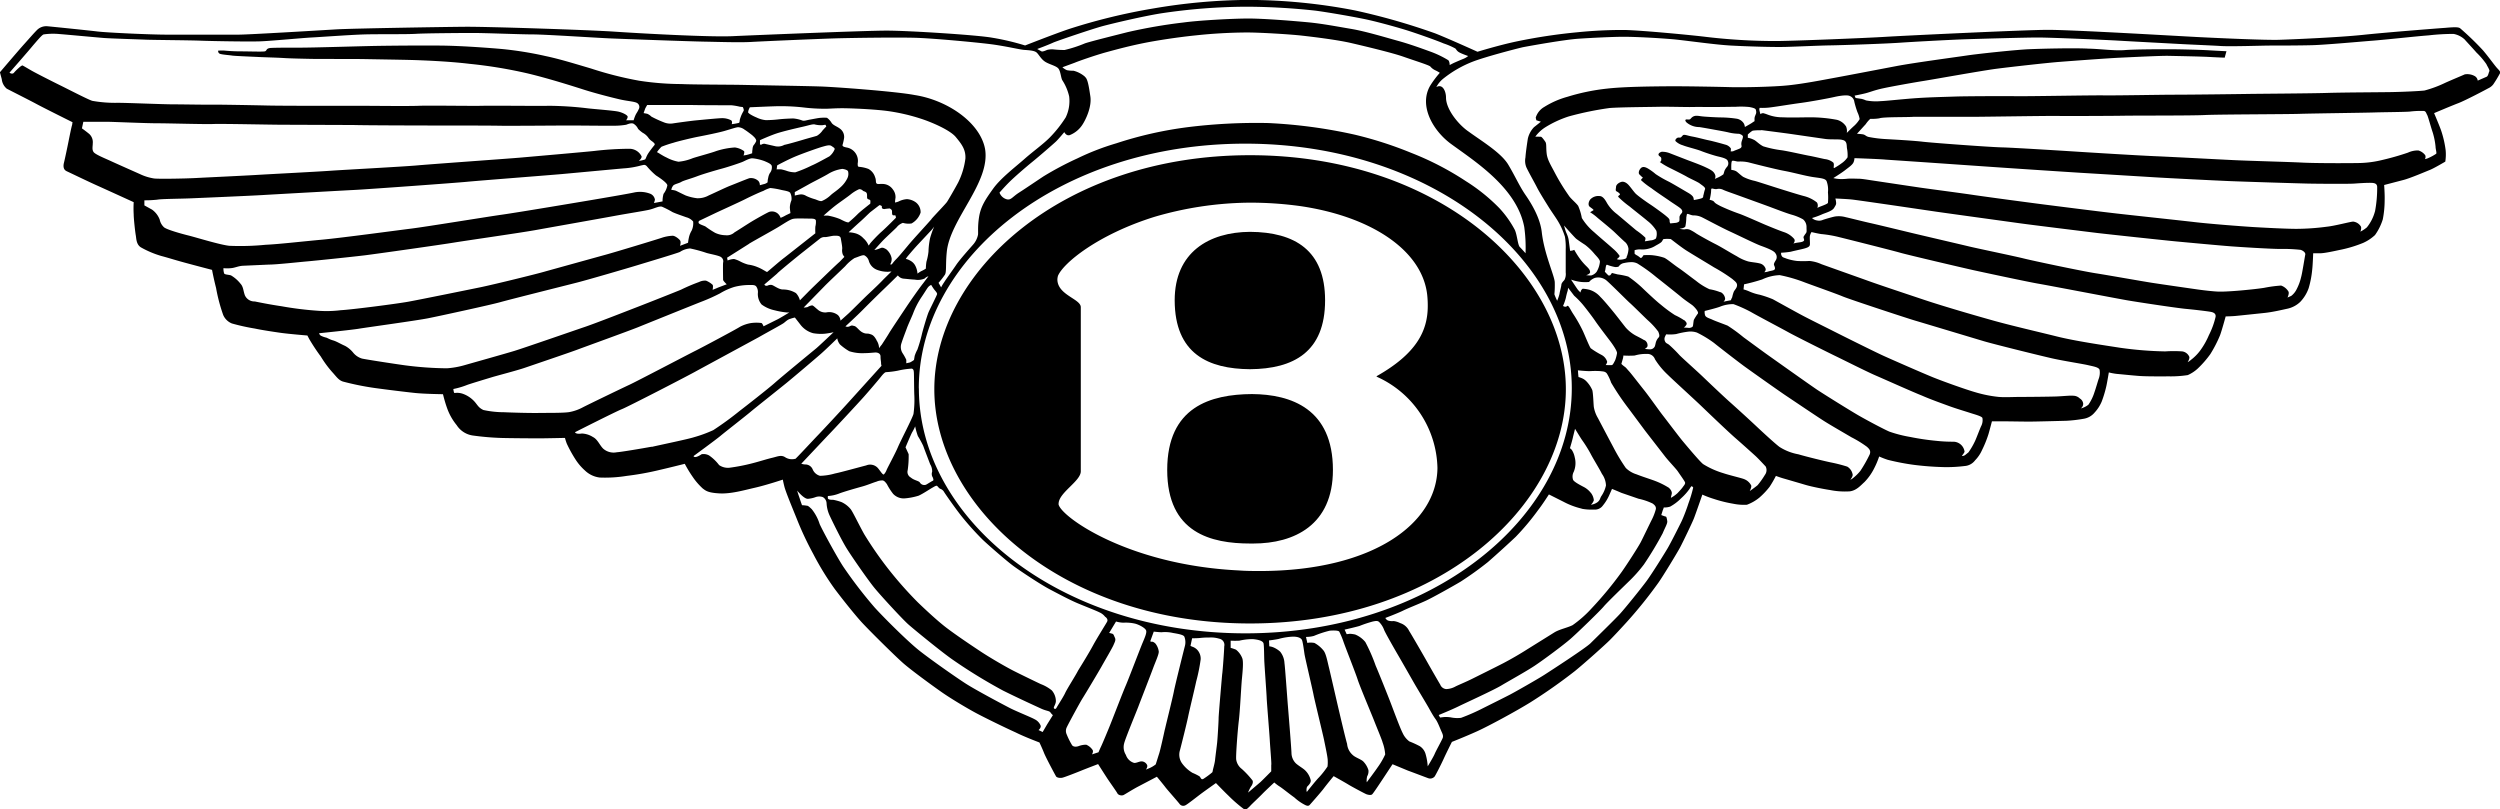 <svg id="aef891a4-d3b5-4f64-9815-4dfd69db428c" data-name="Capa 1" xmlns="http://www.w3.org/2000/svg" viewBox="0 0 552 178.71"><title>bentli</title><path d="M117.49,291.41c.57.31,5.07,2.57,6.62,3.41s7.91,4,7.91,4a3.74,3.74,0,0,0-.09.58c-.12.28-.55,2.39-.8,3.66s-.83,4-1,4.67-.22,1.53.6,1.91,4.82,2.31,6.52,3.07,8.27,3.76,8.27,3.76a24.69,24.69,0,0,0,0,2.72c0,.91.33,3.91.46,4.59s.08,2,1.12,2.66a21.17,21.17,0,0,0,4.52,1.91c1.85.49,2.55.76,5.2,1.48s6,1.59,6,1.59.33,1.82.89,4a37.14,37.14,0,0,0,1.57,5.95,3.51,3.51,0,0,0,1.92,1.88,45.71,45.71,0,0,0,5.1,1.13c1.21.27,3.83.68,5.68.94s5.89.59,5.89.59l.41.78a44.16,44.16,0,0,0,2.56,3.87,23.47,23.47,0,0,0,2.5,3.41c.87.93,1.39,1.8,2.39,2.11a60.5,60.5,0,0,0,7.08,1.43c2.37.33,6.75.87,8.85,1.09s6.15.27,6.15.27.37,1.57.86,2.94a12.56,12.56,0,0,0,2.17,3.9,5.07,5.07,0,0,0,3.56,2.28,59.23,59.23,0,0,0,6,.53c1.28.06,7.48.1,8.66.1s5.68-.1,5.68-.1.19.71.41,1.27a28.88,28.88,0,0,0,1.88,3.42,11.75,11.75,0,0,0,2.12,2.5,5.65,5.65,0,0,0,3.27,1.56,29.81,29.81,0,0,0,6-.37,62,62,0,0,0,7.31-1.33c1.52-.34,5.47-1.33,5.47-1.33a26.68,26.68,0,0,0,1.7,2.81,14.3,14.3,0,0,0,2.28,2.65c.63.46,1.09.93,3.65,1.07s5.39-.69,7.89-1.26,6.13-1.78,6.13-1.78.07.45.34,1.53,1.42,3.87,2.69,7a70.27,70.27,0,0,0,3.67,7.85,61.61,61.61,0,0,0,4.77,7.78c2,2.65,4.27,5.46,5.72,7.09s7.59,7.71,9.41,9.3,6.41,4.93,8.42,6.34,5.36,3.41,7.36,4.5,6.8,3.43,9.05,4.44c2,1,5.23,2.21,5.23,2.21s.63,1.33,1,2.28,2.31,4.59,2.61,5.1c.13.4.91.51,1.44.4s3.34-1.22,4.27-1.6,3.63-1.41,3.63-1.41,1.38,2.17,2,3.12,2.11,3,2.33,3.46a1.26,1.26,0,0,0,1.26.27c.33-.16,2.07-1.27,3.3-1.91s4.09-2.15,4.09-2.15,1.48,1.78,1.87,2.31,2.86,3.3,3.17,3.74a1,1,0,0,0,1.25.26c.41-.17,2.58-1.89,3.42-2.52s3.33-2.39,3.33-2.39,2,2.07,2.74,2.76a30.77,30.77,0,0,0,3.33,2.91.77.77,0,0,0,.82,0,8,8,0,0,0,.66-.62c.21-.27,1.95-1.88,2.66-2.62s2.67-2.56,2.67-2.56a10.22,10.22,0,0,0,1.08.83c.58.33,2.28,1.73,3.34,2.47a10.61,10.61,0,0,0,2.39,1.67c.42.21.76.26,1,0s2.31-2.61,3-3.49c.81-1.09,2.3-2.88,2.3-2.88s2.63,1.47,3.27,1.87,3.71,2.05,4,2.14.94.28,1.24,0,1.8-2.57,2.36-3.41,2.13-3.23,2.13-3.23l3.4,1.41c1.05.38,3.91,1.47,4.49,1.68a1.29,1.29,0,0,0,1.41-.38c.25-.36,1.4-2.6,2-3.92s1.81-3.72,1.81-3.72,3-1.18,5.56-2.34,8.55-4.4,11.8-6.41a119.15,119.15,0,0,0,9.8-6.89c2.33-1.9,6.64-5.78,7.65-6.78s2.65-2.78,3.76-4a97.87,97.87,0,0,0,7.06-8.78c1-1.41,4.15-6.6,4.78-7.79s2.61-5.32,3-6.29,1.89-5.32,1.89-5.32a22,22,0,0,0,2.5.94,29.55,29.55,0,0,0,4.34,1.08,11.84,11.84,0,0,0,3,.22,9.74,9.74,0,0,0,2.72-1.55,17.06,17.06,0,0,0,2.27-2.39,24.48,24.48,0,0,0,1.41-2.43s.87.33,1.6.54,3.75,1.09,5,1.46,4,.92,5.31,1.11a16.74,16.74,0,0,0,4.4.3c1.5-.19,2.44-1.34,3.24-2.05a12,12,0,0,0,2.13-3,18.12,18.12,0,0,0,1.12-2.65,18.05,18.05,0,0,0,1.91.74,51.82,51.82,0,0,0,5.84,1.12,65.07,65.07,0,0,0,6.65.49,32.36,32.36,0,0,0,4.46-.24,3.16,3.16,0,0,0,2.32-1.26,7.77,7.77,0,0,0,1.55-2.3,24.46,24.46,0,0,0,1.41-3.5c.29-1,.76-2.81.76-2.81s1.64,0,2.65,0,4.06.06,5.58.06,7.25-.16,8.16-.18a30.74,30.74,0,0,0,3.83-.44,3.93,3.93,0,0,0,2.44-1.37,8.28,8.28,0,0,0,1.59-2.47,25.34,25.34,0,0,0,1-3.33c.15-.61.56-3.07.56-3.07a13.3,13.3,0,0,0,1.79.33c1.27.11,3.18.32,4.91.45s5.37.09,6.56.09a24.62,24.62,0,0,0,4.17-.28,8,8,0,0,0,2.24-1.48,22.31,22.31,0,0,0,2.74-3.15,27.86,27.86,0,0,0,2.14-4.15c.38-1,1.25-4.18,1.25-4.18s1.14,0,2.3-.11,4.53-.47,6.26-.65,3.62-.62,5.07-.94a5.88,5.88,0,0,0,2.82-1.49,8.34,8.34,0,0,0,1.88-3.07,21.37,21.37,0,0,0,.77-4c.14-1.14.22-3.68.22-3.68s.72,0,1.59,0,2.86-.43,4.3-.74a28.06,28.06,0,0,0,5.15-1.55,9.49,9.49,0,0,0,2.61-1.73,12.1,12.1,0,0,0,1.72-3.47,21.75,21.75,0,0,0,.41-4.17c.05-1.27-.11-3.41-.11-3.41l4.25-1.11c1.55-.4,4.94-1.86,5.85-2.22s3.21-1.73,3.4-1.83A10.16,10.16,0,0,0,656,305a22.32,22.32,0,0,0-1-4.35c-.39-1.12-1.55-3.84-1.55-3.84s3.89-1.65,5.39-2.22,6.11-3,6.54-3.25a3,3,0,0,0,1.12-.86A27,27,0,0,0,668,288c.14-.31-.11-.57-.62-1.11s-1.84-2.42-3.14-3.95a62.87,62.87,0,0,0-5-4.83c-.35-.32-1.22-.32-3.34-.13-1.86.13-13,1-18.18,1.55s-15.53,1-18.54,1.09-13-.36-17.74-.6-28.14-1.63-33.47-1.6-31.29,1.27-35.65,1.54-19.25.87-23.88.93a131.61,131.61,0,0,1-16.46-1c-2.84-.33-13-1.32-17.19-1.44a98.32,98.32,0,0,0-10.46.5A122.19,122.19,0,0,0,450.77,281c-3.9.83-8.54,2.26-8.54,2.26s-6.37-2.89-9.34-4.06a144.14,144.14,0,0,0-17.72-5.07,125.21,125.21,0,0,0-23.82-2.32,128.91,128.91,0,0,0-20.71,1.89,131.15,131.15,0,0,0-18.56,4.52c-3.29,1.11-9.74,3.65-9.74,3.65a54.29,54.29,0,0,0-7.3-1.72c-3.37-.6-18.47-1.56-23.26-1.56s-29,1-34.08,1.23-20.41-.62-26-1-28.16-1.12-33-1.08-25.06.37-28.53.58-19.3,1.16-21.43,1.16H152.88c-3.73,0-13.24-.44-15.38-.7s-10.2-1.08-11-1.15a2.9,2.9,0,0,0-2.41.91c-.76.77-1.65,1.81-2.83,3.12s-5.28,6.13-5.28,6.13l.41,1.52A3.15,3.15,0,0,0,117.49,291.41Zm29.41,18.86c-.67-.3-5.14-2.28-6.39-2.86s-3.44-1.45-3.84-2-.19-1.25-.19-1.9a2.47,2.47,0,0,0-.75-2.08c-.73-.61-1.64-1.26-1.64-1.26l.31-1.45s4,0,5.2,0,8.54.33,11.11.33,10.49.24,12.42.16,12.67.16,15,.16l15.89.06c2.32.08,15.19.11,17.19.11s12.58,0,15,.05,13.12-.05,15.5-.05,8.54.08,9.88.05a15.29,15.29,0,0,0,2.68-.22c.24-.08,1.12-.49,1.63-.21a2.67,2.67,0,0,1,1,1.14,7.21,7.21,0,0,0,1,.84,3.73,3.73,0,0,1,1.19,1,3,3,0,0,0,.92.91c.54.43.67.61.46.86s-1,1.25-1.38,1.85-.47,1.09-.65,1.27a6.09,6.09,0,0,1-1.38.32s.69-.56.6-1a3,3,0,0,0-2.61-1.67,68.33,68.33,0,0,0-7.82.48c-1.89.21-14.41,1.3-16.58,1.49s-19.56,1.43-22.52,1.7-16.67,1-19.28,1.19-12.95.72-16.1.91-10.54.53-13.36.68-8.29.23-9.35.11A11.24,11.24,0,0,1,146.9,310.27Zm175,66.84c.15.4.32.77.05.88s-1.26.76-1.5.87a1.14,1.14,0,0,1-1.34-.48c-.21-.39-1.25-.46-2-1.11a1.41,1.41,0,0,1-.69-1.63,21.29,21.29,0,0,0,.21-3.53l-.69-1.51s1.17-2.79,1.45-3.3a10.24,10.24,0,0,0,.68-1.33,14.41,14.41,0,0,0,.6,2.15,20.91,20.91,0,0,1,1.18,2.16c.18.54,1.34,3.55,1.53,4.06a2.93,2.93,0,0,1,.44,1.65A1.49,1.49,0,0,0,321.87,377.11Zm-12.37-30.2c-.63-1.13-1-1.18-1.54-1.35s-.77.07-1.56-.34-1.28-1.3-1.8-1.41-.47-.17-.9,0a1.12,1.12,0,0,1-1.06.08s2.58-2.37,3.84-3.65,3.66-3.64,4.74-4.67,3-2.93,3-2.93a1.76,1.76,0,0,0,1.31.72c.91.08,1.77.19,2.43.21a3.68,3.68,0,0,0,2.17-.24,1.88,1.88,0,0,1,.84-.5l-1.21,1.61c-.73.91-2.59,3.55-3.65,5.14s-3.44,5.14-3.83,5.81-1.3,2.05-1.6,2.52a10,10,0,0,0-.61.8A3.32,3.32,0,0,0,309.5,346.91Zm-1.35-30.13s-2,1.56-2.69,2.21a28.28,28.28,0,0,1-2.09,1.92c-.3.14-1.3-.39-1.95-.72a14.12,14.12,0,0,0-2.61-.75c-.58,0-1,0-1,0s1.43-1.28,2.43-2.07,2.8-2,3.61-2.66,1.58-1,1.82-1.11a1.09,1.09,0,0,1,.8.31c.14.19.71.19.87.59s0,.92.14,1.16.57.19.66.44A2.3,2.3,0,0,1,308.15,316.78Zm0,1.88,2-1.54s.61.06.54.43.35.44.56.44a10,10,0,0,1,1.18-.13c.21.13.5.26.5.66s0,.78.22.84.54-.06.57.13.08.41.08.41-2.22,2.25-3.15,3.06-2.41,2.41-2.57,2.66-.32.43-.32.43a4.34,4.34,0,0,0-1.14-1.6,3.8,3.8,0,0,0-1.8-1.11,6.22,6.22,0,0,0-1.48-.22s1.7-1.59,2.53-2.32S307.57,319.21,308.18,318.66Zm-5.11-7.41a6.28,6.28,0,0,1-1.33,1.78c-1,.94-1.71,1.33-2.29,1.86a6.53,6.53,0,0,1-2,1.33c-.46.1-1.21-.34-1.61-.43a11.07,11.07,0,0,1-1.85-.71,2.11,2.11,0,0,0-1.11-.33c-.34,0-1.39.26-1.39.26l0-.77s2.39-1.31,3.2-1.77,3.32-1.7,4.36-2.35a8.05,8.05,0,0,1,2.95-1c.65.09,1.2.3,1.26.58A2.23,2.23,0,0,1,303.07,311.25Zm-3.95-4.89c-.43.22-2.93,1.63-3.87,2a27.4,27.4,0,0,1-3.65,1.52,5.71,5.71,0,0,1-2-.36,10.54,10.54,0,0,0-1.14-.3c-.33,0-1,0-1,0a1.32,1.32,0,0,0,.08-.4,2.2,2.2,0,0,1,.08-.49s2.1-1.14,3.86-1.89,5.35-2,6.11-2.21,1.56-.48,2-.17.8.47.68.78A3.94,3.94,0,0,1,299.12,306.36Zm-.74-6.5c-.22.13-.26.27-.7.7a4.1,4.1,0,0,1-1.3,1.25c-.5.17-1.67.46-3,.86s-3.43,1-4.21,1.15a2.86,2.86,0,0,1-2.1.27l-2.05-.47a1,1,0,0,0-.84.11.42.42,0,0,1-.38,0v-.55c0-.21,0-.4,0-.4s2.19-1,3.71-1.5,4.47-1.18,5.8-1.48,2.24-.65,2.71-.46a6.32,6.32,0,0,0,1.54.14l.68-.11S298.54,299.75,298.38,299.86Zm-13.51,7.57c.74.32,1.45.63,1.54,1.06a2,2,0,0,1-.43,1.57,3.14,3.14,0,0,0-.37,1.08,3.61,3.61,0,0,0-.12.94,2,2,0,0,1-.94.43l-.78.22a1.33,1.33,0,0,0-.32-.94,2.36,2.36,0,0,0-2-.61c-.67.22-3.22,1.27-4.23,1.66s-3.8,1.74-4.71,2.13a4.91,4.91,0,0,1-2.59.63,10.63,10.63,0,0,1-2.57-.63c-.74-.35-1.74-.85-2.06-1s-1.06-.22-1.06-.22a1.89,1.89,0,0,1,.47-1c.33-.29,1.25-.46,1.74-.76s2-.68,3.48-1.24,4.41-1.4,5.59-1.72,3.87-1.2,4.52-1.49,1.54-.81,2.19-.75A10.63,10.63,0,0,1,284.87,307.43Zm-14.48,13.15,3.33-1.59c1.12-.54,5.47-2.5,6.81-3.18s3.51-1.67,4-1.82a7.06,7.06,0,0,1,1.54-.65,17.3,17.3,0,0,1,2.51.44c.7.15,1.7.28,1.91.65a2.76,2.76,0,0,1,.26,1.63,4.56,4.56,0,0,0-.35,1.52c0,.41.13,1.3.13,1.3l-1,.48a8.28,8.28,0,0,1-1.17.57,2.28,2.28,0,0,0-.62-.94,2,2,0,0,0-1.86-.39c-.41.13-3,1.59-4,2.2s-3.32,2.13-3.68,2.32a2.49,2.49,0,0,1-2,.65,5.62,5.62,0,0,1-2.3-.53,20.42,20.42,0,0,1-2.11-1.38c-.33-.22-1.55-.52-1.55-.87S270.39,320.58,270.39,320.58Zm11,5.06c1.45-.86,5-2.81,6.34-3.61s2.7-1.76,3.44-1.89,2.45-.05,3.36-.05,1.55,0,1.62.46a4.11,4.11,0,0,1-.12,1.31,11.8,11.8,0,0,0,0,1.48l-6.81,5.36c-1.1.81-3.72,3.14-3.84,3.18s-1.06-.66-2.09-1.06a8,8,0,0,0-2.12-.57,8.7,8.7,0,0,1-1.75-.7,6.19,6.19,0,0,0-1.33-.53,3.8,3.8,0,0,0-1.43.33l-.12-.62S280,326.55,281.43,325.64Zm6.23,6.54c1.2-1.09,4.78-4,5.75-4.76s3.34-2.64,3.7-2.92a1.62,1.62,0,0,1,1.14-.32c.44,0,1.5-.3,2-.3s1.32-.08,1.43.57.36,1.84.32,2.32a2.64,2.64,0,0,0,.14,1.28,4.21,4.21,0,0,0,.34.5l-1.06,1.09c-.7.61-2.72,2.56-3.62,3.43s-2.75,2.64-3.4,3.31-1.74,1.76-1.74,1.76a3.69,3.69,0,0,0-.87-1.59,5.44,5.44,0,0,0-2.89-.8c-.91,0-2-.9-2.45-1a1.52,1.52,0,0,0-.92.14s-.54.19-.72-.25C284.77,334.66,286.51,333.17,287.66,332.18ZM298,335.07c.87-.91,3.9-3.74,4.63-4.47a9.15,9.15,0,0,1,2.05-1.79c.84-.26,1.79-.76,2.19-.59a2,2,0,0,1,1,1.33,3,3,0,0,0,1.87,1.89,6.57,6.57,0,0,0,2.31.4l.79-.07-1.74,1.71c-.54.61-2.32,2.31-3.32,3.24s-3.67,3.63-4.38,4.28-1.82,1.63-1.82,1.63a1.89,1.89,0,0,0-.57-1.23,3.12,3.12,0,0,0-2.56-.59,2.49,2.49,0,0,1-1.93-.65c-.52-.41-.93-.87-1.2-.9a2.39,2.39,0,0,0-1,.37,3.07,3.07,0,0,1-.87.1ZM316,329l.26-.4s1.34-1.63,2.45-2.81l2.76-2.95a7,7,0,0,0,.8-1,21.92,21.92,0,0,0-.9,2.54,16.58,16.58,0,0,0-.36,3,11.87,11.87,0,0,1-.45,2.23,10.47,10.47,0,0,0-.13,1.53,6.61,6.61,0,0,1-1,.55,6.58,6.58,0,0,0-.85.55,4.34,4.34,0,0,0-.56-1.88,2.63,2.63,0,0,0-1.08-1A2.88,2.88,0,0,0,316,329ZM311.66,354a18.78,18.78,0,0,0,2.6-.33,18.13,18.13,0,0,1,3.09-.45c.39.17.39.45.43.82s.05,3.69.09,4.8a22.82,22.82,0,0,1-.17,4.38c-.22.91-2.83,5.9-3.44,7.34s-2.24,4.43-2.48,5a2.92,2.92,0,0,1-.6,1c-.22.22-.65-.52-1.26-1.28a2.28,2.28,0,0,0-2.68-.68c-.91.22-6,1.63-6.87,1.77a12.78,12.78,0,0,1-3.31.52,2.44,2.44,0,0,1-1.62-1.42,1.76,1.76,0,0,0-1.45-1.08,3.4,3.4,0,0,1-1.07-.17l5.77-6.12c1.06-1.07,6.77-7.22,8-8.6s3.29-3.8,3.8-4.45S311.4,354,311.66,354Zm6.95-5.08a8.73,8.73,0,0,0-.65,1.49l-.15.9a6.16,6.16,0,0,1-.87.54l-.83.19v-.76a10.32,10.32,0,0,0-.8-1.44,2.55,2.55,0,0,1-.26-2.25c.31-1,.82-2.28,1.15-3.19s.74-1.76,1.36-3.22a17.73,17.73,0,0,1,1.88-3.7c.76-1.12,1.08-1.69,1.4-2.13a1.75,1.75,0,0,1,.77-.61s.31.53.61.94.76.81.68,1.13-1.51,3.14-1.85,3.91-1.29,4-1.53,5.05A31.53,31.53,0,0,1,318.61,348.88Zm3.09-28.74c-.93,1.09-4,4.39-5.2,5.84s-2.21,2.64-2.59,3a9.93,9.93,0,0,0-1,1.19h-.37a2.17,2.17,0,0,0,.33-1.36,3.43,3.43,0,0,0-1.21-2c-.56-.29-.71-.38-1.11-.29a8.24,8.24,0,0,1-1,.37c-.29.07-.5.1-.5.1s1.38-1.55,2-2.19,2.33-2.21,2.92-2.8a3,3,0,0,1,1.39-1,4.41,4.41,0,0,0,1.91.13,4.27,4.27,0,0,0,2-2.41,2.72,2.72,0,0,0-1-2.21,3.76,3.76,0,0,0-2-.75,4.78,4.78,0,0,0-1.84.51,4.12,4.12,0,0,1-.81.24s0-.43.11-1.07a2.72,2.72,0,0,0-.6-1.84,2.76,2.76,0,0,0-2-1.18c-.82-.09-1.23.12-1.54-.09s-.08-.74-.37-1.41a3.08,3.08,0,0,0-1.47-1.83,7.42,7.42,0,0,0-2-.46c-.37,0-.37-.25-.37-.76a3,3,0,0,0-2.43-3.51c-.54-.11-.93-.22-.93-.53a10.65,10.65,0,0,0,.36-1.61,2.23,2.23,0,0,0-.89-2c-.7-.54-1.53-.76-1.89-1.33a3.77,3.77,0,0,0-1-1.09,6.87,6.87,0,0,0-1.3,0c-.46,0-1.62.25-2.43.39s-1.25.34-1.69.22a7.44,7.44,0,0,0-2-.46c-.61,0-2.14.07-3.14.18a27.16,27.16,0,0,1-2.93.19,6,6,0,0,1-2.07-.59,9.53,9.53,0,0,1-1.25-.62,2.91,2.91,0,0,1-.6-.46s0-.33.11-.59a3.31,3.31,0,0,1,.27-.58s3.07-.14,5.33-.22a44.55,44.55,0,0,1,6.54.26,38.84,38.84,0,0,0,4.91.28c.94,0,2.36-.16,4.67-.1s6.37.25,9.09.62a42.51,42.51,0,0,1,7.38,1.73c2.22.73,6.26,2.44,7.55,4s2.23,2.78,2.12,4.76a16.44,16.44,0,0,1-1.59,5.26c-.65,1.23-2.18,3.87-2.47,4.3S322.66,319.06,321.7,320.14Zm-39.51-18.38c.44.32.91.94.76,1.23a3.37,3.37,0,0,1-.57.89,1.83,1.83,0,0,0-.22.81,5.6,5.6,0,0,0-.08.94,12.66,12.66,0,0,1-1.38.41,2.17,2.17,0,0,0-.53.1s.31-.84.09-1a4.42,4.42,0,0,0-2-.79,16.82,16.82,0,0,0-4.17.81c-.82.33-3.95,1.17-5.09,1.54a11,11,0,0,1-3.19.8,8.88,8.88,0,0,1-2.62-.92c-.77-.36-1-.55-1.26-.68a9.32,9.32,0,0,0-.87-.52,8.17,8.17,0,0,1,1-1.19,26.25,26.25,0,0,1,2.7-.9c.69-.24,4-1.05,5.53-1.34s4.37-.87,5.69-1.25,2.61-.82,3-.82a2.53,2.53,0,0,1,1.45.56C280.89,300.75,281.73,301.41,282.19,301.76Zm-2.05-5.39a6.84,6.84,0,0,0-.68,1.51c-.22.48-.07,1-.35,1.05a13.48,13.48,0,0,1-1.55.28s.22-.56-.11-.85a4.27,4.27,0,0,0-2-.48c-.76,0-4.51.37-5.69.48s-4.52.57-5.18.68a3.74,3.74,0,0,1-1.9-.2,25.53,25.53,0,0,1-2.85-1.3,2.9,2.9,0,0,0-.93-.63l-.79-.15.35-1c.15-.3.44-.79.44-.79h9.56c2.14.06,8.43.06,9,.06a12.91,12.91,0,0,1,1.89.32l.67.08S280.38,296.19,280.14,296.37ZM157.82,323.88c-2-.49-5.12-1.39-5.63-1.89a3.16,3.16,0,0,1-.93-1.68,4.84,4.84,0,0,0-1.68-2.19l-1.7-.94v-1.12a26.88,26.88,0,0,0,2.83-.14c1-.19,4.88-.19,7.48-.3s12.75-.54,15.93-.73,17.77-1,20.49-1.14,21.79-1.52,24.48-1.78,18.45-1.48,20.9-1.7,10.77-1,13.67-1.26a18.86,18.86,0,0,0,3.9-.65c.46-.06.81-.33,1.29.21a15.42,15.42,0,0,0,2,2c.63.4,2.45,1.6,2.5,2.18a4.26,4.26,0,0,1-.84,1.88,6,6,0,0,0-.22,1.67l-1.9.36a4.56,4.56,0,0,0,.22-.73,1.68,1.68,0,0,0-1.06-1.33,6.32,6.32,0,0,0-3.44-.29c-1.26.29-7.17,1.29-9.58,1.7s-16.28,2.74-19.69,3.22-16.77,2.67-20,3.07-15.51,2.07-19.83,2.46-9.55,1-12.41,1.12a56.45,56.45,0,0,1-8,.22C164.53,325.86,159.87,324.42,157.82,323.88Zm20.29,15.56c-2.36-.34-5-.87-5.85-1.05a2.29,2.29,0,0,1-2.2-1.38c-.38-1.09-.32-1.87-1-2.59a7.5,7.5,0,0,0-2.05-1.78c-.54-.18-1.38-.15-1.52-.44a3.31,3.31,0,0,1-.15-1.16,7.9,7.9,0,0,0,1.67,0c.84-.06,1.59-.47,2.6-.53l5.79-.26c1.66,0,6.62-.55,8.37-.7s9.94-1,12.65-1.33,17.32-2.41,19.77-2.82,14.68-2.16,18-2.76,14.55-2.59,17.41-3.12,6.37-1.07,7.67-1.36,2.13-.85,2.87-.7a20.26,20.26,0,0,1,2.35,1.2c.87.4,2.28.86,3,1.13a3,3,0,0,1,1.56.95,3.84,3.84,0,0,1-.33,2,5.1,5.1,0,0,0-.62,1.58,9.93,9.93,0,0,0-.18,1.11l-1.78.68s.3-.82,0-1.22-1.22-1.09-1.72-1a8.79,8.79,0,0,0-2.15.39c-.82.3-11.46,3.53-13.13,3.95l-12.67,3.51c-1.58.49-11.58,2.94-14.36,3.51s-13.34,2.72-15.93,3.19-12.4,1.74-14.92,1.88a25.77,25.77,0,0,1-5,.13A74,74,0,0,1,178.11,339.44Zm36.55,13.71a76.09,76.09,0,0,1-9.19-.65c-2.28-.31-8.68-1.3-9.55-1.5a4,4,0,0,1-1.92-1.28,6,6,0,0,0-1.81-1.52c-.87-.37-1.9-1-2.61-1.2s-1-.4-1.52-.62a5,5,0,0,1-1.23-.44.87.87,0,0,1-.37-.53s7.17-.73,8.77-1,12.62-1.78,15.26-2.3,14-3,16-3.57,14.48-3.69,17-4.34,10.77-3.06,13-3.74,8.89-2.67,9.64-3a4.57,4.57,0,0,1,2.26-.77,31.32,31.32,0,0,1,3.65,1c.81.24,2.84.58,3.22.95a1.11,1.11,0,0,1,.4,1.18c-.06.56,0,3.52,0,3.78s.8,1,.8,1l-1.87.71c-.41.19-1.25.52-1.25.52s.19-.87,0-1.12a4.73,4.73,0,0,0-1.45-.91,2.85,2.85,0,0,0-1.52.29,40.1,40.1,0,0,0-4,1.7c-1.08.46-7.34,2.93-9.2,3.65s-9.55,3.73-12,4.56-13.51,4.67-15.57,5.3-9.29,2.66-11,3.15A18.41,18.41,0,0,1,214.66,353.15ZM235.57,363c-2.26.07-6.84-.08-8.28-.15a21.58,21.58,0,0,1-4.55-.49c-1.08-.5-1.27-1.06-1.93-1.82a6.38,6.38,0,0,0-2.56-1.74,3.8,3.8,0,0,0-1.88-.19c-.19,0-.27-.89-.27-.89a17.37,17.37,0,0,0,3-.88c.64-.25,4.4-1.38,5.55-1.73s5.41-1.45,7.19-2.06,10-3.4,11.59-4,11.49-4.18,13.39-4.95,12.87-5.2,14.46-5.81a40,40,0,0,0,3.66-1.66,14.23,14.23,0,0,1,3.17-1.44,13.22,13.22,0,0,1,3.22-.43c.76,0,1.31-.06,1.63.3a2.1,2.1,0,0,1,.38,1.45,3.58,3.58,0,0,0,.82,2.55,7.42,7.42,0,0,0,2.86,1.28,17.12,17.12,0,0,0,2.59.47,3.08,3.08,0,0,0,.68,0s-2.21,1.37-2.81,1.63l-2.89,1.44s-.22-.61-.46-.73a9,9,0,0,0-2.23,0,8,8,0,0,0-2.52.84c-.75.5-8.32,4.54-9.81,5.28s-13.06,6.81-14.62,7.53-9.05,4.34-10.21,4.94a10.12,10.12,0,0,1-3.1,1.09C240.5,363,237.9,363,235.57,363Zm24.34,7.46c-2.19.4-6.81,1.18-7.73,1.23a3.48,3.48,0,0,1-3-.8c-.8-.79-1.23-2.06-2.27-2.57a4.91,4.91,0,0,0-2.44-.77c-1.4.22-1.51-.29-1.51-.29s9-4.56,10.35-5.09,14.84-7.49,16.55-8.47l13.7-7.43c2.13-1.22,5.11-2.81,5.54-3.15s.83-.75,1.41-.9a8.43,8.43,0,0,1,1-.28l1.29,1.66a5.23,5.23,0,0,0,2.74,1.8,10,10,0,0,0,2.52.12,16.2,16.2,0,0,0,2-.34s-3.27,3.1-3.83,3.56-7.75,6.37-9.16,7.63-6.64,5.34-7.82,6.24a70.54,70.54,0,0,1-5.75,4.19,28.86,28.86,0,0,1-4.21,1.55C268.05,368.77,262.07,370,259.91,370.5Zm31.69,2.67a2.78,2.78,0,0,1-2.28-.37c-.87-.54-1.69-.11-2.81.15s-3.06.88-4.35,1.2a41.53,41.53,0,0,1-5.12,1,3.43,3.43,0,0,1-2.26-.59,9.65,9.65,0,0,0-2.22-2.13,2.54,2.54,0,0,0-1.64-.27c-.31.22-1.55,1-1.79.41,0,0,4.89-3.57,5.93-4.44s5.47-4.32,6.61-5.28,6.43-5.15,8-6.43,6.32-5.31,7.55-6.39,3.65-3.45,3.65-3.45a2.9,2.9,0,0,0,.59,1.34,12.11,12.11,0,0,0,2.06,1.5,9.43,9.43,0,0,0,3.44.42c1,0,2-.14,2.39-.14s1.07.18,1.07.87.12,1.14.12,1.44a1.82,1.82,0,0,0,.1.62l-7.23,8c-1.41,1.57-5.47,5.94-6.77,7.29S292,372.84,291.6,373.17Zm55.62,58.62-1,1.71-.91-.43s.68-.55.43-1.06a2.67,2.67,0,0,0-1.3-1.33c-.68-.4-4-1.73-5.37-2.43s-7.59-4-9.8-5.42-7.63-5.22-10.25-7.28-8.05-7.5-9.9-9.55a97.69,97.69,0,0,1-6.87-8.93c-1.21-1.79-4.54-7.86-5.27-9.49a10.09,10.09,0,0,0-1.75-3.29c-.65-.62-.84-.77-1.14-.77a7.23,7.23,0,0,0-1-.1s-.21-.52-.55-1.6c-.29-.8-.53-1.63-.53-1.63s1.48,1.85,2.37,1.82a6.35,6.35,0,0,0,1.71-.38,2.41,2.41,0,0,1,1.59,0,1.65,1.65,0,0,1,.83,1.39,7.42,7.42,0,0,0,.74,2.82c.5,1.07,2.53,5.25,3.72,7.16s4.6,6.81,6,8.55,6.31,7.05,7.57,8.17,7.63,6.33,9.93,7.89a115.48,115.48,0,0,0,11,6.74c3.27,1.63,7.36,3.5,8.45,4s1.73.46,2,.8a2.84,2.84,0,0,0,.56.62Zm2-3.57a.28.28,0,0,1-.52,0c-.13-.22.44-.84.44-1.59a3.69,3.69,0,0,0-.9-2.32,8.7,8.7,0,0,0-2.43-1.39c-.73-.34-4.17-2-5.91-2.88s-5.24-2.9-7.53-4.42-5.3-3.55-7.33-5.09-4.72-4.06-6.44-5.72a84,84,0,0,1-6.41-7.25,80.21,80.21,0,0,1-5.39-7.77c-1.28-2.31-2.58-5.06-3-5.53a5.72,5.72,0,0,0-2-1.53,11.75,11.75,0,0,0-1.82-.5c-.41,0-1.12,0-1.18-.34a1.7,1.7,0,0,1,0-.5,8.14,8.14,0,0,0,2.38-.51c1.08-.43,4-1.26,5.2-1.59s2.54-.91,3.12-1.06a3.15,3.15,0,0,1,1.39-.28c.34.07.53.28.93.8a13.24,13.24,0,0,0,1.39,2.17,3.21,3.21,0,0,0,2.44,1,14.06,14.06,0,0,0,3.17-.6c.89-.38,2.56-1.5,3-1.74s.92-.58,1.11-.41.46.59.76.65a1.62,1.62,0,0,1,.8.74c.16.28,2.61,3.81,3.94,5.44a62.36,62.36,0,0,0,4.6,5.09c1.33,1.25,5.2,4.63,6.73,5.75s6,4.09,8,5.14,4.46,2.38,6.4,3.18,4.06,1.63,4.6,1.92A3.16,3.16,0,0,1,360,408c.43.28.65.69.46,1.08s-2.23,3.61-3.13,5.28-2.53,4.31-3.27,5.5c-.59,1.17-2.42,4-2.88,5S349.28,428,349.23,428.22Zm11.79,4c-.37.91-1.49,3.62-1.85,4.38s-.61,1.37-.61,1.37l-1.44.47s.39-.62.12-1a3.16,3.16,0,0,0-1.4-1.14,4.78,4.78,0,0,0-1.56.27c-.6.25-1.37.25-1.62-.27a16.27,16.27,0,0,1-1.14-2.31,1.81,1.81,0,0,1,.06-1.59c.35-.76,2.92-5.5,3.47-6.36s3.55-5.87,4.23-7.09,2.32-4,2.6-4.67.55-1.08.3-1.61-.26-.72-.51-.85a5.14,5.14,0,0,0-.76-.19l1.52-2.53a6.41,6.41,0,0,0,1.63.26,9.23,9.23,0,0,1,2.62.22c1,.28,2.24,1,2.4,1.51s-.27,1.49-.81,2.77-3.09,8-3.71,9.42S361.38,431.3,361,432.2Zm12.19.69c-.22,1.05-1,4.56-1.26,5.35s-.7,2.25-.76,2.39a6.33,6.33,0,0,1-1.51.88l-.65.27s.43-.57.27-1a1.41,1.41,0,0,0-1.2-.82c-.59,0-1.27.45-1.74.32a2.71,2.71,0,0,1-1.75-1.74,3.2,3.2,0,0,1-.4-2.5c.21-1,2.62-6.78,3.15-8.18s2.75-7.1,3.24-8.44,1.35-3.18,1.26-3.75a3.57,3.57,0,0,0-.72-1.71c-.28-.29-.65-.47-.81-.41a.44.44,0,0,1-.34-.12l.77-2.12s1.19.14,1.73.14a7.77,7.77,0,0,1,2.52.16c1.1.19,2.37.39,2.52.86a3.33,3.33,0,0,1,.11,2c-.26,1-2.18,8.68-2.44,10.06S373.43,431.87,373.21,432.89Zm12.67-12.32c-.11,1.17-.8,9.13-.8,9.86s-.21,4.2-.32,5.35c-.08.83-.38,3-.46,3.84s-.51,2.2-.51,2.38a1.08,1.08,0,0,1-.11.38,18.35,18.35,0,0,1-2,1.47c-.5.21-.5-.29-.84-.6a11.75,11.75,0,0,0-1.52-.75,7.67,7.67,0,0,1-2.38-2.2,3.32,3.32,0,0,1-.38-2.85c.34-1.32,1.47-5.8,1.8-7.41s1.44-6.13,1.76-7.68a38.64,38.64,0,0,0,1-4.94,2.88,2.88,0,0,0-.76-2.09,2.81,2.81,0,0,0-.87-.61,4.9,4.9,0,0,1-.62-.26l.36-1.68s1.16,0,1.71-.06a14.66,14.66,0,0,1,2-.1,6.18,6.18,0,0,1,2.26.25,1.39,1.39,0,0,1,1.12,1.7C386.29,415.62,386,419.51,385.88,420.57Zm-67-63c0-28.69,31-54,72.09-54s72.09,25.3,72.09,54S432,411.67,391,411.67,318.89,386.4,318.89,357.61Zm36.67-68.8a6.2,6.2,0,0,0-2.5-1.3,7.51,7.51,0,0,1-1.46-.12,3.68,3.68,0,0,1-1-.65l2.72-1c.82-.35,4.52-1.65,7-2.33s5.07-1.37,8.19-2,7.8-1.33,11.54-1.71a111.57,111.57,0,0,1,11.31-.64c2.83,0,9.39.39,12.06.69s7.87.93,11,1.66,9,2.13,11.47,3,5.64,1.85,5.95,2.17a3.12,3.12,0,0,0,1.16.86,7.14,7.14,0,0,1,.93.53,21.59,21.59,0,0,0-2.13,2.85c-2.5,4.31.48,9.74,4.46,12.74,5.21,3.84,14.69,9.71,16.32,18.49a33.16,33.16,0,0,1,.28,5.76s-.79-.9-1.26-1.37-.58-2.65-1.11-3.8a22.61,22.61,0,0,0-3.44-4.82,40,40,0,0,0-7.32-5.9,64.72,64.72,0,0,0-12.17-6.3,84.5,84.5,0,0,0-12.43-4A111.2,111.2,0,0,0,396.06,299a122.94,122.94,0,0,0-17.83.91,84.73,84.73,0,0,0-15.74,3.56,55.37,55.37,0,0,0-8.56,3.31,71.22,71.22,0,0,0-7.46,3.95c-1.52,1-4,2.69-5.47,3.63s-1.76,1.7-2.69,1.48a2.37,2.37,0,0,1-1.62-1.48s1.11-1.28,2.19-2.35,3.53-3.2,5.12-4.49,4.63-3.94,5.15-4.43S351,301,351,301s.44.94,1.23.65a5.91,5.91,0,0,0,2.79-2.32c.76-1.18,2.07-3.93,1.73-6.22S356.15,289.21,355.56,288.81Zm168.07,11a3.45,3.45,0,0,0-2-1.46,32,32,0,0,0-5.93-.56c-1.26,0-4.45.1-5.93,0a9.19,9.19,0,0,1-3.52-.62c-.65-.25-.43-.13-.73-.25a.81.81,0,0,0-.79.18,6.68,6.68,0,0,1-.25-1,2.27,2.27,0,0,1,.06-.4,13.79,13.79,0,0,0,2.72-.14c1.13-.14,4.34-.67,6.44-.95s6-1,7.31-1.3,2.9-.51,3.45-.22a1.57,1.57,0,0,1,1,1.3,21.3,21.3,0,0,0,.68,2.26,5.71,5.71,0,0,1,.49,1.54,6.49,6.49,0,0,1-1.22,1.49c-.5.43-1.62,1.56-1.62,1.56A2.53,2.53,0,0,0,523.63,299.8Zm-18.73.8c1,.13,5.16.66,6.81.9s6.06.88,7.32,1.06,3.19,0,3.8.22c1.09.21.9,1.22,1,1.84a7.72,7.72,0,0,1,.13,2,5,5,0,0,1-1.35,1.34,14.29,14.29,0,0,1-1.55,1c-.39.21.11-.84-.29-1.22a3.6,3.6,0,0,0-1.88-.74c-1-.21-2.54-.58-3.46-.74s-4.59-1-6-1.2a23.72,23.72,0,0,1-4.08-.87c-1-.5-1.63-1.3-2.18-1.49a4.53,4.53,0,0,0-1.23-.4l0-.73s.91-.85,1.16-.85A10.85,10.85,0,0,1,504.9,300.6Zm12.32,16a7.56,7.56,0,0,0-2.93-1.44c-1.06-.27-4-1.19-5.62-1.7s-4.28-1.38-5.17-1.63a10.66,10.66,0,0,1-2.6-.91c-.62-.43-1.3-1.12-1.6-1.26a2.63,2.63,0,0,0-1-.26s-.1-1.87.19-2,1,.19,1.4.15a8.33,8.33,0,0,1,2.25.19c.9.24,5.84,1.5,7.85,1.87s4.57,1.09,6.26,1.35,2.74.28,3.07.89a5.4,5.4,0,0,1,.31,2.5,13.52,13.52,0,0,1,0,2.32c-.06.19-.92.53-1.51.75s-.84.37-.84.37A1.32,1.32,0,0,0,517.22,316.6ZM514.29,325c-.22.22-.55.3-1.23.38a7.48,7.48,0,0,0-1.08.22s.6-.63.06-1.14a5,5,0,0,0-2-1.33c-1.24-.41-3.27-1.26-4.17-1.63s-4.81-2.13-5.91-2.5a44.07,44.07,0,0,1-4.11-1.68c-.82-.44-1.13-.6-1.37-.93s-1-.43-1-.43a11.19,11.19,0,0,0,.27-1.33c.12-.69,0-1.09.19-1.16s.65.19,1.15.1a2.1,2.1,0,0,1,1.35.15c.41.22,2.12.8,3,1.12s5.39,1.95,6.89,2.5,4.15,1.59,5.37,1.92a11.24,11.24,0,0,1,2.41,1,2.19,2.19,0,0,1,.77,1.78c0,.82.12,1-.22,1.4a7,7,0,0,0-.43.66C514.14,324.35,514.48,324.78,514.29,325Zm-6.49,6.37c-.24.22-.94.26-1.37.41a3.17,3.17,0,0,1-.9.15.75.75,0,0,0,.33-.72,1.77,1.77,0,0,0-1.28-1.21c-.87-.22-1.8-.26-2.56-.44a9.55,9.55,0,0,1-2.53-1.15c-1.15-.61-3.47-2.06-4.71-2.68s-3.44-1.84-4.22-2.33a10.23,10.23,0,0,0-1.47-.86,2,2,0,0,0-1.15-.06,4.28,4.28,0,0,1-1.12-.15s1.09-.07,1.31-.51a10.57,10.57,0,0,0,.21-2c.1-.49.07-.73.25-.76s.72.27,1.23.33a4.26,4.26,0,0,1,2,.43c.84.42,4.38,2.31,6.19,3.14s5.57,2.69,6.74,3.12,3,1.09,3.28,1.71a1.32,1.32,0,0,1,.06,1.51c-.28.46-.49.8-.37,1.09S508.05,331.14,507.8,331.36Zm-11.91,5a11.34,11.34,0,0,0-2.44-.68,14,14,0,0,1-3-1.88c-.82-.59-2.9-2.21-3.87-2.86s-2.43-1.88-3.1-2.2a12,12,0,0,0-2.8-.58c-.73-.05-1.63,0-1.75,0s-.41.8-.75.58a3.71,3.71,0,0,0-.83-.58c-.39-.24-.43-.33-.43-.33l0-.77a4.2,4.2,0,0,1,1.19-.18,5.36,5.36,0,0,0,2.07-.2,4.89,4.89,0,0,0,1.22-.52c.51-.31.76-.4,1.26-.75s.41-.73.69-.8a6.87,6.87,0,0,1,1.57,0c.28.21,2.28,1.79,3.46,2.54s4.75,2.88,6.09,3.71a36.38,36.38,0,0,1,4,2.54c.68.58,1.1.87,1.07,1.44s-.49.95-.71,1.37a7,7,0,0,0-.36,1.25,3.63,3.63,0,0,0-.29.65l-1.64.32s.46-.36.35-.8A1.83,1.83,0,0,0,495.89,336.32Zm-8.06,6.16a13.57,13.57,0,0,0-2-1.12,29.65,29.65,0,0,1-3.12-2.31c-1-.76-3.68-3.3-4.24-3.85a26.19,26.19,0,0,0-2.94-2.35,15.8,15.8,0,0,0-2.35-.48l-1.27-.32s-.34.56-.49.56c-.35,0-.27,0-.27,0s0,0-.27-.27-.54-.57-.54-.57a2.93,2.93,0,0,0,.16-.7c.06-.36.11-.87.35-.83a9.18,9.18,0,0,0,1.81.51c.68,0,.77-.15.77-.15a1.7,1.7,0,0,1,1.16-.74,8.11,8.11,0,0,1,1.38-.19,3,3,0,0,1,1.55.28,35.73,35.73,0,0,1,4.17,3c.9.7,4.55,3.6,5.55,4.43s2.22,1.6,2.54,1.88,1.33,1.31,1.12,1.74a12.18,12.18,0,0,0-.9,1.41c-.11.51-.14,1.16-.22,1.4s-.65.41-.91.37-1.08-.07-1.08-.07a2.16,2.16,0,0,0,.58-.65C488.53,343.16,488.26,342.85,487.83,342.48Zm-8.76,4.43c-.53-.34-1.12-.63-2-1.09a8.39,8.39,0,0,1-2.11-1.71c-.57-.71-1.94-2.5-2.59-3.3s-2.28-2.78-3-3.46a5.17,5.17,0,0,0-2.47-1.6,8.53,8.53,0,0,0-1.38-.22c-.23,0-.58.57-.5.76s-.41-.22-.76-.72-1.38-2.06-1.38-2.06a9.63,9.63,0,0,0,2.28.53,9.83,9.83,0,0,0,1.71,0,2.94,2.94,0,0,1,1.29-.9,2.86,2.86,0,0,1,2.42.46c.81.63,4.75,4.61,5.32,5.1s3.15,3.06,3.91,3.77a16.3,16.3,0,0,1,2.34,2.54c.21.54.33.94.12,1.24a2.52,2.52,0,0,0-.56.85c-.16.3-.22,1.09-.41,1.3a1.13,1.13,0,0,1-1,.51,7.35,7.35,0,0,1-1.13-.1s.61-.31.61-.69A1.33,1.33,0,0,0,479.07,346.91Zm24.55-49.74a1.82,1.82,0,0,0-.22,1v.37a4.82,4.82,0,0,0-.54.35c-.26.19-1.59.93-1.59.93a2.1,2.1,0,0,0-.22-.76,2.32,2.32,0,0,0-1.53-1.06,25,25,0,0,0-3.44-.29c-.87,0-2.93-.12-3.8-.19s-1.18-.17-1.56-.17a1.59,1.59,0,0,0-1,.24c-.35.25-.46.52-.65.56s-.55,0-.72,0-.43.21.07.69a4.36,4.36,0,0,0,2.79,1c1,.15,2.39.41,3.39.59s2.44.43,3.31.65a10.65,10.65,0,0,0,2.09.24c.32.1.84.32.84.63s-.14.61-.23.91a2,2,0,0,0-.1,1,.53.53,0,0,1-.25.65c-.26.17-1.23.48-1.48.63a1.58,1.58,0,0,1-.65.07s.12-.66,0-.72a2.09,2.09,0,0,0-1.24-.79c-.72-.22-2.72-.76-3.65-.95s-2.54-.64-3.62-.83-1.78-.56-2.07-.24-.39.48-.61.48-.46-.05-.68.11-.47.48-.27.7a3.81,3.81,0,0,0,1.59.89c.69.31,3.05.87,4,1.25s2.84,1,3.77,1.22,2,.48,2.14,1a1.17,1.17,0,0,1-.18,1.31,3.23,3.23,0,0,0-.56.9c-.05.22-.22.73-.22.73a7.07,7.07,0,0,1-1.08.65l-.82.37a1.1,1.1,0,0,0,0-1.06c-.3-.69-1.05-1.05-2.11-1.55s-3.06-1.23-3.83-1.52l-4-1.55a4.63,4.63,0,0,0-1.78-.32c-.56.16-.82.49-.68.76s.58.38.58.72,0,.58-.15.68-.19.09-.19.09a15.76,15.76,0,0,0,2.22,1.32c.93.46,3.19,1.59,3.79,1.95s2.43,1.16,2.83,1.49,1.33.84,1.16,1.27-.29,1.12-.37,1.36.08.41-.32.6S490,316,490,316a3,3,0,0,0-.1-.54c-.06-.22-.36-.6-1.16-1.06s-3.53-2.09-4.27-2.46a25,25,0,0,1-2.89-1.66A12.21,12.21,0,0,0,479.8,309c-.32-.17-1-.53-1.48-.06s-.58,1.11-.37,1.37a9.51,9.51,0,0,0,.81.76s-.47.37-.41.55a16.25,16.25,0,0,0,2.28,1.76c.91.72,3.4,2.36,4,2.79s2,1.3,2.42,1.67.54.76.21,1.12a1.65,1.65,0,0,0-.43.74s0,.39,0,.61a1.07,1.07,0,0,1-.08.42,1.47,1.47,0,0,1-.69.3l-1.26.13a1.06,1.06,0,0,1-.15-.6c0-.4-.29-.62-.83-1.08s-2.5-1.89-3.49-2.54-2.77-1.93-3.21-2.39-1.22-1.58-1.65-2-1-.72-1.54-.54-1.08.58-1.11,1.09-.19.83.15,1,.72.48.72.65-.48.29-.38.55a20.47,20.47,0,0,0,2.5,2.12c.79.66,3.31,2.63,3.92,3.16a8.09,8.09,0,0,1,2,2.21,2.84,2.84,0,0,1-.1,1.7,2.26,2.26,0,0,1-1.28.43c-.53.11-1.18.19-1.18.19s.26-.58.09-.84a15.66,15.66,0,0,0-2-1.6l-4.23-3.57a8.45,8.45,0,0,1-2.18-2.39c-.35-.65-.91-1.59-1.65-1.59a2.46,2.46,0,0,0-2.08.76c-.46.64-.46,1.32-.11,1.6s1,.68.8.78l-.72.43a11.3,11.3,0,0,1,1.7,1.28c1.09.9,3,2.46,3.68,3.11s2.15,2.06,2.44,2.28a2.42,2.42,0,0,1,.66,1.44,5.15,5.15,0,0,1-.3,1.49c-.18.29,0,.44-.36.65a3.5,3.5,0,0,1-1.41.22,1.27,1.27,0,0,1-.5-.12s.64-.46.61-.71a7.54,7.54,0,0,0-1.43-1.57c-.48-.46-3.2-2.75-4.18-3.65a12.75,12.75,0,0,1-2.73-3.14,11.87,11.87,0,0,0-.81-2.68c-.52-.73-1.67-1.6-2.13-2.36a44,44,0,0,1-3-4.91c-.82-1.59-1.65-2.84-1.82-4.24s0-2.2-.3-2.64-.79-1.12-1-1.12S455,302,455,302a8,8,0,0,1,2.26-2.1,23.5,23.5,0,0,1,5.14-2.37,69.77,69.77,0,0,1,9-1.85c2.4-.19,8.74-.22,10.81-.27s6.05.08,7.35.05,3.28,0,4.69,0,4.13-.05,5-.05a18.05,18.05,0,0,1,3,.05c.49.1,1.36.25,1.44.6S503.86,296.76,503.62,297.17ZM464,324.53c.59.46,1.72,1.19,2,1.37a12.73,12.73,0,0,1,2.07,2c.38.45,1.25,1.25,1.19,1.76a5.31,5.31,0,0,1-.74,2.2,2.28,2.28,0,0,1-1.21.8c-.36,0-1.09-.06-1.09-.06s.87-.27.87-.66-.14-.67-.8-1.32a13,13,0,0,1-1.54-1.79A19.27,19.27,0,0,1,463.6,327l-.43.15-.49.07s-.19-1.49-.31-2.35-.49-1.52-.63-1.9-.41-1.35-.41-1.35S463.48,324.05,464,324.53ZM462.15,336l.09-.63,1.33,1.75a19.36,19.36,0,0,1,1.74,1.76c.45.5,2.22,2.79,2.95,3.87s2.85,3.84,3.29,4.42,1.56,2.16,1.49,2.65a8.23,8.23,0,0,1-.41,1.55c-.24.46-.49,1-.7,1.06s-1.39,0-1.39,0a1.89,1.89,0,0,0,.33-.7,2.49,2.49,0,0,0-1.24-1.53,18.53,18.53,0,0,1-2.39-1.47c-.32-.39-1.32-2.91-1.74-3.81a31.77,31.77,0,0,0-2.11-3.73c-.56-.84-.93-1.71-1.19-1.81s-.13.12-.46.17a.83.83,0,0,1-.62-.17,10.73,10.73,0,0,0,.62-1.78A14.12,14.12,0,0,1,462.15,336Zm22.2,43.45a17.29,17.29,0,0,0-2.93-1.44c-.86-.33-2.81-.94-4.08-1.45a5.77,5.77,0,0,1-2.36-1.4,40,40,0,0,1-2.69-4.46c-.72-1.35-2.9-5.47-3.46-6.55a7.11,7.11,0,0,1-.91-2.44c-.09-.67-.14-3.1-.35-3.76a6.58,6.58,0,0,0-1.37-2,2.89,2.89,0,0,0-.81-.56,5.57,5.57,0,0,0-.86-.31s-.09-.87-.09-1a3,3,0,0,0-.05-.48s1.68.18,2.66.18a16.35,16.35,0,0,1,2.36,0c.41.08,1,0,1.4.54a10,10,0,0,1,.93,2,56.47,56.47,0,0,0,3.8,5.64c.5.66,2.78,3.74,3.72,5l4.45,5.74c.79,1,2.38,2.65,2.76,3.22s1.41,2,1.57,2.37-.24.74-.47,1.08-.72.86-1.18,1.35a7.2,7.2,0,0,1-1.39,1c-.16.08.08-.56.13-.9S485,379.94,484.35,379.43Zm-17.11,1.19a4.74,4.74,0,0,0-1.63-1.33c-.73-.38-2.13-1.12-2.28-1.56a2.21,2.21,0,0,1,.15-1.74,5,5,0,0,0,.22-3.21,4.58,4.58,0,0,0-.53-1.44,1.43,1.43,0,0,0-.53-.56s.6-2,.69-2.54l.44-1.75s1.08,1.78,1.49,2.4A29.69,29.69,0,0,1,467.2,372c.5,1,2.09,3.57,2.5,4.45a4.65,4.65,0,0,1,.9,2.57,6.68,6.68,0,0,1-1.05,2.39c-.26.43-.26.87-.82,1.3a3.26,3.26,0,0,1-1.46.57,2.34,2.34,0,0,0,.65-1A3.15,3.15,0,0,0,467.24,380.62Zm-2,3.52a11.39,11.39,0,0,0,2.74.18,2.12,2.12,0,0,0,1.94-.9,9.87,9.87,0,0,0,1.42-2.32l.59-1.34s1.27.51,2.05.86l3.81,1.31a13.5,13.5,0,0,1,3.11,1.06c.59.43.76.74.72,1.21a12,12,0,0,1-.86,2.28c-.41.78-1.9,3.92-2.46,5s-3,4.87-4.23,6.61a79,79,0,0,1-6.6,8,25.34,25.34,0,0,1-4.25,3.76c-1.09.55-2.76.87-3.94,1.55l-6,3.74c-1.55,1-3.8,2.3-5.42,3.14s-5.62,2.82-6.86,3.44-2.85,1.28-3.62,1.66a4.46,4.46,0,0,1-2.05.58,1.55,1.55,0,0,1-1.33-1c-.3-.48-2.22-3.82-2.92-5.07s-3.41-5.95-3.94-6.77a3.32,3.32,0,0,0-2-1.74,4.38,4.38,0,0,0-1.41-.44,3.16,3.16,0,0,1-1.22-.1,1.12,1.12,0,0,1-.62-.59s2.66-1,3.88-1.6,3.58-1.51,5.12-2.23,5.81-3.11,7.63-4.19a72.66,72.66,0,0,0,6-4.31c1.89-1.64,4.92-4.41,6.15-5.58a54.28,54.28,0,0,0,4.92-5.87C456.53,383.3,458,381,458,381l3.26,1.64A16.76,16.76,0,0,0,465.26,384.14Zm-68.55,56.53c0,.68,0,1.45,0,1.45s-1.85,1.88-2.39,2.38l-2.73,2.32a7.56,7.56,0,0,1,.65-1.34c.29-.36.56-1,.31-1.38a19.89,19.89,0,0,0-2.32-2.49,3.2,3.2,0,0,1-1.26-2.11c-.1-.75.3-6.22.58-8.53s.51-7.42.68-9.2.38-3.87.08-4.63a4.44,4.44,0,0,0-1.38-1.88,9.19,9.19,0,0,0-1.18-.4l0-1.59a18.65,18.65,0,0,0,1.92,0,12.81,12.81,0,0,1,3-.34c1.08.1,2.24.34,2.35,1s.11,2.48.15,3.65.5,7.3.53,8.28.6,7.77.69,9.4S396.74,440,396.71,440.67Zm12.4.43a18.63,18.63,0,0,1-1.87,2.37c-.59.57-2.68,3.21-2.68,3.21a1.85,1.85,0,0,1,.06-1.15c.3-.31.88-.84.81-1.43a4.43,4.43,0,0,0-1.17-2.13c-.46-.5-1.61-1.11-2.17-1.67a3.29,3.29,0,0,1-.91-2.22c-.05-1.36-.61-8.19-.79-10.4s-.62-8.51-.76-9.46a4.36,4.36,0,0,0-.95-2.52,5.32,5.32,0,0,0-1.61-1,3.34,3.34,0,0,0-.79-.18l-.06-1.3s1.54-.19,2.15-.34a13.85,13.85,0,0,1,3.16-.5c.9,0,1.8.22,2,.84s.41,2.24.52,3,1.82,8,2,9,2.11,8.89,2.33,10,.83,3.88.8,4.53A6.9,6.9,0,0,1,409.11,441.1Zm11.19,0c-.57.87-2.5,3.44-2.5,3.44a3.54,3.54,0,0,1,.1-1.34,2.16,2.16,0,0,0,.27-1.34,4.75,4.75,0,0,0-1.17-1.95c-.54-.48-1.7-.84-2.27-1.37a3.68,3.68,0,0,1-1.27-2.47c-.48-1.7-1.56-6.35-1.88-7.7s-1.82-7.93-2.14-9.22-.64-3.06-1.2-3.72a6.57,6.57,0,0,0-2-1.66,4.91,4.91,0,0,0-1.13-.07,2.89,2.89,0,0,0-.43.07l-.3-1.33a6.42,6.42,0,0,0,1.75-.22,22.14,22.14,0,0,1,3.48-1.15c.78-.08,2-.08,2.14.24a17.58,17.58,0,0,1,.86,2.05c.32,1,2.67,6.9,3.18,8.49s3.16,7.85,3.65,9.12,1.71,4.16,1.86,4.78a9.5,9.5,0,0,1,.57,2.64A16.44,16.44,0,0,1,420.3,441.1Zm14.23-6.26c-.22.55-1.49,2.83-1.74,3.45s-1.53,2.73-1.53,2.73a12.42,12.42,0,0,0-.44-2.6,3.06,3.06,0,0,0-1.29-1.84,21.64,21.64,0,0,0-2.33-1.07,4.74,4.74,0,0,1-1.48-1.86c-.61-1.17-2.18-5.47-2.7-6.8-.58-1.52-2.57-6.49-3.26-8.08a37.41,37.41,0,0,0-2.27-5.19,5.66,5.66,0,0,0-2.25-1.67,6.79,6.79,0,0,0-1.2-.16,5.24,5.24,0,0,1-.68.08l-.45-1s2.17-.49,3.26-.8a27.23,27.23,0,0,1,3-1c.76-.15,1.1-.19,1.46.22a4.85,4.85,0,0,1,1,1.63c.2.57,2.4,4.41,3.12,5.64s2.84,4.95,3.49,6.09,2.85,4.77,3.29,5.57,1,1.79,1.48,2.44,1,2.08,1.3,2.73S434.71,434.37,434.53,434.84ZM488.8,383c-.21.7-1,2.9-1.57,4.06s-2.32,4.63-3,5.79-3.46,5.63-4.66,7.26-4.73,6-5.86,7.24-5.46,5.45-6.52,6.51-8.76,6.05-10.24,7-6.43,3.76-7.56,4.35-4.65,2.34-5.79,2.91a44.42,44.42,0,0,1-5,2.21,7,7,0,0,1-2.3-.11,8.19,8.19,0,0,0-1.2-.08c-.22,0-1.13.12-1.13.12l-.31-.55s2.85-1.16,4.33-1.89,7.72-3.57,9.49-4.63,5.42-3.07,7.35-4.35,6.4-4.59,8-6,6.4-6.06,7.25-7.07,4.55-4.56,5.43-5.43a31.42,31.42,0,0,0,3.46-3.87,76.16,76.16,0,0,0,4.16-6.91c.51-1.25,1.08-2.14,1-2.67s-.17-1-.32-1-1-.34-1-.34l.34-1.09a3,3,0,0,0,.21-.58,4.06,4.06,0,0,0,1.41-.19,10.29,10.29,0,0,0,2.4-1.82,12.39,12.39,0,0,0,1.88-2.09,5,5,0,0,1,.41-.6s.39.12.39.34A28.8,28.8,0,0,1,488.8,383Zm16.92-6.36a18,18,0,0,1-1.64,2.32c-.54.46-1.74,1.3-1.74,1.3s.44-.84.33-1.23a2.94,2.94,0,0,0-1.62-1.43c-.62-.24-3.34-.88-4.53-1.29a18.38,18.38,0,0,1-4.46-2c-.72-.53-3.8-4.22-4.56-5.13s-3.39-4.4-4.34-5.62-3-4.16-4.16-5.61-2.93-3.76-3.37-4.22-.57-.72-1-1a5.29,5.29,0,0,1-.63-.55l.33-1.15a3.13,3.13,0,0,0,.11-.7,19.22,19.22,0,0,0,2.5,0,8.47,8.47,0,0,1,2.64-.35,1.77,1.77,0,0,1,1.84,1.18,17,17,0,0,0,2.86,3.45c1,1,5.76,5.33,7.21,6.72s6.05,5.8,7.67,7.21,3.79,3.37,4.42,3.94,1.95,2,2.28,2.35A1.76,1.76,0,0,1,505.72,376.65Zm23.07-4.39a30.9,30.9,0,0,1-2,3.52,9.54,9.54,0,0,1-1.63,1.61,1.62,1.62,0,0,1-.61.37s.65-.76.5-1.22a2.53,2.53,0,0,0-1.18-1.67,33.64,33.64,0,0,0-3.53-.91c-1.14-.22-5.53-1.29-7.26-1.81a11.58,11.58,0,0,1-4.17-1.63c-1.05-.79-3.79-3.32-5.18-4.63s-4.15-3.83-5.78-5.28-4.92-4.59-6.08-5.7-4.4-4-5-4.62a30.4,30.4,0,0,0-2.29-2.28c-.4-.35-.72-.31-.94-.79a1.2,1.2,0,0,1,0-1.06,3.14,3.14,0,0,1,.26-.5,9.49,9.49,0,0,0,2.2-.06,17.92,17.92,0,0,1,2.5-.51,4.43,4.43,0,0,1,2.08.18,24.18,24.18,0,0,1,3.76,2.28c1,.82,5.31,4.15,6.65,5.13s7.78,5.54,9.13,6.44,7.11,4.79,8.67,5.77,4.51,2.67,5.91,3.5a24.32,24.32,0,0,1,3.43,2.11C528.66,370.9,529.2,371.34,528.79,372.26Zm24.69-6.42c-.34.7-1.09,2.77-1.41,3.42a15.86,15.86,0,0,1-1.44,2.47c-.54.42-.8.69-1.07.75s-.38,0-.38,0,.59-.69.59-.94a2.52,2.52,0,0,0-2.44-2.17,32.67,32.67,0,0,1-3.65-.18,56,56,0,0,1-5.91-.87,28.13,28.13,0,0,1-4.63-1.19c-1.52-.68-4.92-2.5-6.7-3.52s-7.34-4.48-9.15-5.67c-1.65-1.1-9.73-6.85-11-7.75s-4.11-3-5.32-3.88a35.21,35.21,0,0,0-3.5-2.56c-.68-.29-2.69-1-3.34-1.31s-1.42-.47-1.63-.94a2.22,2.22,0,0,1-.1-1s2.78-.67,3.52-1a7.74,7.74,0,0,1,2.82-.51,29.48,29.48,0,0,1,3.87,1.74c1.2.71,6.59,3.55,8.31,4.5s8.88,4.52,10.46,5.28,6.84,3.41,8.72,4.22,8.44,3.75,10.3,4.47c1.7.76,4.44,1.74,6,2.31S550,362.67,551,363s2.6.73,2.72,1.13A2.84,2.84,0,0,1,553.48,365.84Zm25.92-10.38c-.19.52-.62,2.08-.95,3a10.13,10.13,0,0,1-1.33,2.74,4.35,4.35,0,0,1-1.68.82,1.27,1.27,0,0,0,.53-1.06,1.52,1.52,0,0,0-.75-1.14,2.06,2.06,0,0,0-1.43-.6c-.66-.08-2.39.11-3.73.16s-5.93.1-7.74.1-3.61.12-5,0a27.49,27.49,0,0,1-5.05-1c-2.11-.59-7.25-2.43-9.56-3.37s-9.06-3.9-10.9-4.74-8.54-4.17-10.79-5.31-5.41-2.69-7.15-3.62-5.47-3-6.41-3.52a23.35,23.35,0,0,0-2.91-1,10.68,10.68,0,0,1-2.35-.75,8.86,8.86,0,0,0-1.23-.43l.12-1.12a41,41,0,0,0,4-1.08,9.89,9.89,0,0,1,3.87-.95,33,33,0,0,1,5.51,1.6c1.51.57,7,2.51,8.42,3.11s14,4.75,16,5.34,12.8,3.84,15.11,4.53,12.75,3.27,15.21,3.82,6.55,1.18,7.84,1.48,2.43.47,2.55,1.08A3.91,3.91,0,0,1,579.4,355.46Zm24.35-9.68a16.7,16.7,0,0,1-2,3.53,10.43,10.43,0,0,1-2,2,3.47,3.47,0,0,1-.72.5s.48-.72.37-1.18a2,2,0,0,0-1.55-1.2,27.64,27.64,0,0,0-3.78,0,80.66,80.66,0,0,1-9.92-.8c-4-.62-10-1.5-14-2.5s-9.85-2.34-14-3.5-11-3.15-15.22-4.56-9.81-3.27-12.2-4.13-9.47-3.37-10.56-3.77a8.32,8.32,0,0,0-2.63-.71,23.1,23.1,0,0,1-2.76,0,11.15,11.15,0,0,1-2.38-.54c-.43-.19-.84-.22-1-.59a1,1,0,0,1-.12-.69,18,18,0,0,0,2.13-.22c.67-.19,2.38-.53,3.1-.74s1.05-.41,1.11-.78-.06-1.45,0-1.91.36-.91.36-.91,1.59.38,2.24.45a25.56,25.56,0,0,1,3.91.68c1,.24,11.7,2.93,13.43,3.43s14,3.37,16.07,3.83,12.17,2.62,14.4,3,17.18,3.25,19.67,3.68,11,1.71,12.94,1.89,4.93.54,5.56.67,1.11.42,1,1.1A17.51,17.51,0,0,1,603.75,345.78ZM624.09,333a11.29,11.29,0,0,1-1,2.71,4.16,4.16,0,0,1-1.18,1.45l-.83.37s.42-.85.22-1.31a3.06,3.06,0,0,0-1.64-1.34,29.31,29.31,0,0,0-3.72.5c-1.35.22-3.73.46-5.34.6s-3.67.27-4.7.24-3-.24-4.62-.47-7.89-1.13-10.14-1.48-9.4-1.63-12.46-2.11-13.77-2.74-15.84-3.26-10.05-2.17-12.05-2.65-10.75-2.52-12.74-3-7.59-1.84-9.09-2.17-4.56-1.11-5.4-1.29a5.72,5.72,0,0,0-2.44-.15c-.72.15-2.22.59-2.65.75a2,2,0,0,1-1.23.12,2,2,0,0,1-1.15-.54,17.3,17.3,0,0,0,2.35-.87c.83-.33,2.12-.69,2.53-1.37s.5-.8.43-1.28a3.58,3.58,0,0,0-.15-.79s2.59.11,3.61.22,5.94.83,7.48,1.05,9.07,1.33,11.11,1.63,15.86,2.2,18.59,2.58,14.63,1.84,16.83,2.11,15.58,1.7,17.63,1.89,9.62.9,12.2,1.09,8.14.53,10.56.57A35.24,35.24,0,0,1,624,327c.62.22,1.1.65,1,1.08S624.31,332.31,624.09,333Zm16.31-14.52a9.53,9.53,0,0,1-1.79,3.55,7.71,7.71,0,0,1-1.44.95s.32-.74.1-1.16a2.31,2.31,0,0,0-1.68-1.06c-.57,0-4.07.95-5.78,1.12a52.8,52.8,0,0,1-6.77.48c-2.17,0-7.12-.25-9.69-.41s-9.33-.68-12.76-1.08-12.76-1.39-17.07-1.88-13-1.6-16.15-2-13-1.72-15.74-2.13-9.77-1.33-11.75-1.62-8.15-1.22-9.9-1.48-2.88-.47-3.67-.47-1.41-.07-2.39,0a11.94,11.94,0,0,1-1.37.08,8.43,8.43,0,0,1-1.06-.08,6.79,6.79,0,0,1-.69-.14s1.8-1.12,2.59-1.74,1.67-1.19,1.89-1.79a2.86,2.86,0,0,0,.19-.87s5.52.19,6.8.32l9,.61,14.43,1c3.07.22,16.83,1.13,19.63,1.3s13.71.83,16.42,1,13.2.7,16.61.84,15.37.51,17.41.55,8.76.09,10,0,2.6-.17,3.41-.17,1.66,0,1.7.89A27.79,27.79,0,0,1,640.4,318.52Zm13.37-14.33c0,.62.3,1.44.14,1.63a11,11,0,0,1-1.86,1,2.76,2.76,0,0,1-.63.18.94.94,0,0,0,.07-.86,2.94,2.94,0,0,0-1.51-1.05,5.17,5.17,0,0,0-2.3.48,58.27,58.27,0,0,1-5.67,1.62,22.87,22.87,0,0,1-5.36.68c-2.86.05-9.48.05-12.34-.1s-11.22-.36-15.2-.55-13.78-.72-17.21-.86-14-.79-16.49-.95-14.79-.94-17.41-1-15.38-1-17.47-1.25-6.56-.49-7.93-.57a27.16,27.16,0,0,1-4-.48c-.68-.17-.68-.46-1.28-.58a12.82,12.82,0,0,0-1.3-.12s1.52-1.68,1.93-2.12a6.33,6.33,0,0,1,1-1.17,11.5,11.5,0,0,0,2-.12c.84-.34,6.12-.22,7.56-.34h13.32c2.13,0,16-.22,18.24-.19s12.32,0,14.88-.05,14.9,0,17.83-.15,18.32-.17,20.88-.26,14.44-.24,16.58-.31,6.47-.09,7.83-.19a19.6,19.6,0,0,1,3.06-.14c.52,0,.59.57.78.86s.83,2.71,1.22,3.84A15.92,15.92,0,0,1,653.77,304.19ZM452.22,282.26c2.42-.46,9.33-1.67,12.17-1.87s7.75-.44,10.09-.44c2.57,0,7.49.25,11.17.57,3.85.41,9.1,1.18,12.57,1.37s9.36.37,12,.3,7.33-.3,9.91-.34,12.06-.36,15.22-.58,11.7-.68,14.88-.78,12.92-.38,15.71-.38,14.88.52,17.95.7,10.61.58,13.38.73,6.82.31,9.12.45,9.24-.1,10.72-.1,6.73,0,9.61-.09,10.48-.78,13.31-1,9.87-1,12.21-1.16a48.08,48.08,0,0,1,5.51-.32,4.87,4.87,0,0,1,2.44,1.22c.32.38,1.66,1.8,2.62,2.9A17,17,0,0,1,665,286c.15.4.8,1.3.64,1.59s-.22.95-.56,1.17l-2,.87a1.34,1.34,0,0,0-.66-1,3.38,3.38,0,0,0-2.2-.38c-.68.31-3,1.27-4.3,1.86a25.76,25.76,0,0,1-4.57,1.7c-1.06.14-5,.32-7.71.36s-10.48.07-13.86.18-14.83.18-17.26.22-12.89.17-16.22.17-12.71.19-15.73.15-16.45.22-19.41.18-11.29,0-13.54.08-5.28.14-8.21.33-7,.65-8.15.68A11.58,11.58,0,0,1,528,294a5.09,5.09,0,0,0-.93-.33l-1.36-.21-.21-.52s1.3-.24,2.35-.5,2-.69,3.88-1.1,6.61-1.26,9-1.64,13-2.29,16.1-2.69,11-1.29,13.82-1.51,10.74-.81,13.57-.94,9-.44,10.6-.4,7,.13,9.09.25,3.3.15,3.3.15l.39-1.42s-2.28-.11-4.13-.22-6.77-.22-8.43-.22-7.63,0-9.9.19-5.38-.27-8-.32c-3.19-.17-10.29,0-13.21.13s-11.11,1-13.72,1.39-11.5,1.57-15.6,2.35-10.45,2-13.45,2.55-6.78,1.3-10.24,1.67-10.3.48-12.81.41-10-.22-13.74-.19-10,.09-13.67.53a46.31,46.31,0,0,0-8.61,1.79,19.25,19.25,0,0,0-5.11,2.24,4.09,4.09,0,0,0-1.89,2.36c.06.32.14.59.14.59l1,.31s-.95.77-1.52,1.21a5.38,5.38,0,0,0-1.36,2.52c-.15.94-.48,3.19-.53,4.16a3.82,3.82,0,0,0,.17,2.1c.31.76,1.83,3.44,2.4,4.57s2.17,3.66,2.61,4.37,1.23,1.82,1.82,2.75a15.83,15.83,0,0,1,1.72,3.72,13.91,13.91,0,0,1,.17,2.79V332a2.87,2.87,0,0,1-.28,1.64c-.17.22-.65.63-.68,1.06s-.32,1.41-.4,1.94-.53,1.6-.53,1.6a14.62,14.62,0,0,1-.61-1.43,21,21,0,0,0,.08-2.68c-.08-1.48-2.34-6.26-2.87-11.07-.34-3-2.14-6.09-3.55-8.13s-2.26-4.09-3.85-6.75-6-5.28-8.74-7.29c-2.19-1.48-5-4.88-5-7.52,0-1.23-.66-3.14-2.14-2.31a6,6,0,0,1,1.6-1.92,25,25,0,0,1,6.53-3.73C443.87,284.42,449.81,282.84,452.22,282.26ZM348.63,281.2c1.43-.57,8.61-3,10.86-3.61,2.72-.72,9.06-2.2,12.86-2.81a130.06,130.06,0,0,1,18.88-1.47,146.15,146.15,0,0,1,15.21.87c3.08.41,9.26,1.49,11.77,2.06s6.72,1.72,9.11,2.5,6,2.07,7.43,2.68a15.64,15.64,0,0,1,2.56,1.1c.25.17.29.57,1,.93s1.86.75,1.86.75a3.93,3.93,0,0,1-1,.6c-.6.24-1.36.57-1.91.81s-1.17.59-1.17.59,0-.83-.33-1.09a21.78,21.78,0,0,0-4-1.91c-1.8-.65-4.43-1.62-7.08-2.35s-7.19-2.11-10.34-2.64-6.41-1.16-9.45-1.45-10-.87-13.6-.84-10.51.41-13.94.87A115.64,115.64,0,0,0,365,278.92c-3.3.84-7.73,1.93-9.41,2.47a28.36,28.36,0,0,1-4.53,1.48,23.48,23.48,0,0,1-2.53-.14,4.42,4.42,0,0,0-1.28.11c-.22.07-1,.46-1.29.33l-.95-.52S347.22,281.85,348.63,281.2Zm-225.39.72c.87-1,2-2.38,2.39-2.49a14.62,14.62,0,0,1,3.51-.08c1.16.08,8.4.76,9.85.87s7.59.3,9.21.37,9.49.12,12.05.22,10.77.24,13.19.15,9.22-.74,11.32-.85,8.63-.59,11.69-.68,9.37,0,11.37-.13,10-.19,12.7-.19,10.53.32,13.14.32,13.94.74,16.88.87,17.57.66,20.81.72,8,.22,10.54.07,14.86-.68,18.58-.79,13.54-.24,17.53-.13,13.48,1,16.7,1.41,6.4,1.18,7.36,1.26,2.32.11,2.85.61,1,1.53,2,2.1,2.35.84,2.81,1.45.53,1.94.81,2.5a11.08,11.08,0,0,1,1.54,3.61,8.3,8.3,0,0,1-.76,4.64,26.62,26.62,0,0,1-3.5,4.42c-1.46,1.49-3.71,3.08-5.63,4.78s-5.2,4.19-6.87,6.51-2.74,3.9-3.12,6.22-.14,3.71-.27,4.09a4.63,4.63,0,0,1-1,2c-.53.62-3,3.36-3.78,4.53s-2.32,3.26-2.66,3.84a8.67,8.67,0,0,0-.68,1.14l-.57-1a17.43,17.43,0,0,0,1.37-1.74c.44-.57.16-2.24.44-5,.64-7.26,9.72-15.4,8.46-22.83-1.09-5.82-8.3-10.78-15.57-11.9C313.72,292,300,291,297,290.92c-3.71-.12-13.65-.27-16.78-.34s-11.32-.06-13.74-.19a62.84,62.84,0,0,1-9.37-.74,78.76,78.76,0,0,1-10.6-2.69c-3.93-1.16-7-2.11-10.08-2.76a78.48,78.48,0,0,0-9.61-1.55c-2.73-.24-7.93-.63-12-.73s-13.76,0-16.91.07-12.88.36-15.45.36-5.28,0-6.56.06-.89.65-1.44.76-3.54,0-5.25,0-3-.11-3.52-.16-1.51,0-1.51,0a.62.62,0,0,0,.48.73c.61.18,2.09.27,2.59.36s4.54.25,5.94.32,3.84.12,5.4.22,4.28.15,6.08.19,9.12,0,11.85.05,7.7.13,10.11.19,8.37.29,13,.85a102.11,102.11,0,0,1,13,2.15c4.42,1.06,9.67,2.72,12.23,3.54s6.09,1.72,7.93,2.15,3.51.47,4,.9A1,1,0,0,1,257,296c-.26.61-.51.83-.74,1.38s-.35,1-.35,1h-1.67a1.38,1.38,0,0,0,.35-.73c.06-.34-.94-.89-1.95-1.15s-5.71-.6-6.94-.76a76,76,0,0,0-8.37-.55c-2.51.06-12.34-.06-14.87,0s-11.7-.1-14,0-10.38,0-12.61,0-7.33,0-9.37,0-8.94,0-11.38-.06-10.8-.22-12.38-.19-6.2-.07-8.46-.07-10.12-.34-12.25-.34a28.57,28.57,0,0,1-5.61-.43c-.83-.22-5.28-2.53-7.13-3.44s-5.21-2.62-6.15-3.15-1.89-1.11-2.13-1.22-1.52,1.13-1.9,1.59-1,0-1,0S122.37,283,123.24,281.92Z" transform="translate(-116 -271.83)"/><path d="M461.74,357.78c0-25.8-28.23-51.68-69.74-51.68S322.3,332,322.3,357.78s28.2,51.71,69.7,51.71S461.74,383.6,461.74,357.78Zm-112,25.28c0-2.46,4.95-5,4.9-7.2h0v-36.2c0-1.85-5.17-2.68-5.17-6.15a3.87,3.87,0,0,1,.13-.78c1.22-2.88,8.87-9.12,21.24-13a76.39,76.39,0,0,1,20.72-3.15,80.79,80.79,0,0,1,11.57.76c15.8,2.32,26.93,9.85,28,19.62a21.85,21.85,0,0,1,.12,2.43c0,5.64-2.64,10.61-11.29,15.5V355a22.61,22.61,0,0,1,13.43,20.18c-.15,12.27-14.21,22.6-38.8,22.73-1.73,0-3.47,0-5.1-.13C364.56,396.55,349.72,385.5,349.72,383.06Z" transform="translate(-116 -271.83)"/><path d="M410.31,375.6c0-13.51-9.22-16.7-17.87-16.76-9.13.06-18.72,2.81-18.72,16.76s9.74,16.24,18.35,16.24h.65C401.78,391.84,410.31,387.75,410.31,375.6Z" transform="translate(-116 -271.83)"/><path d="M392,353.35c9.6-.07,16.58-3.78,16.58-15.21,0-11-6.64-15.06-16.58-15.12-9.11.06-16.63,4.55-16.63,15.12C375.4,350,382.85,353.28,392,353.35Z" transform="translate(-116 -271.83)"/></svg>